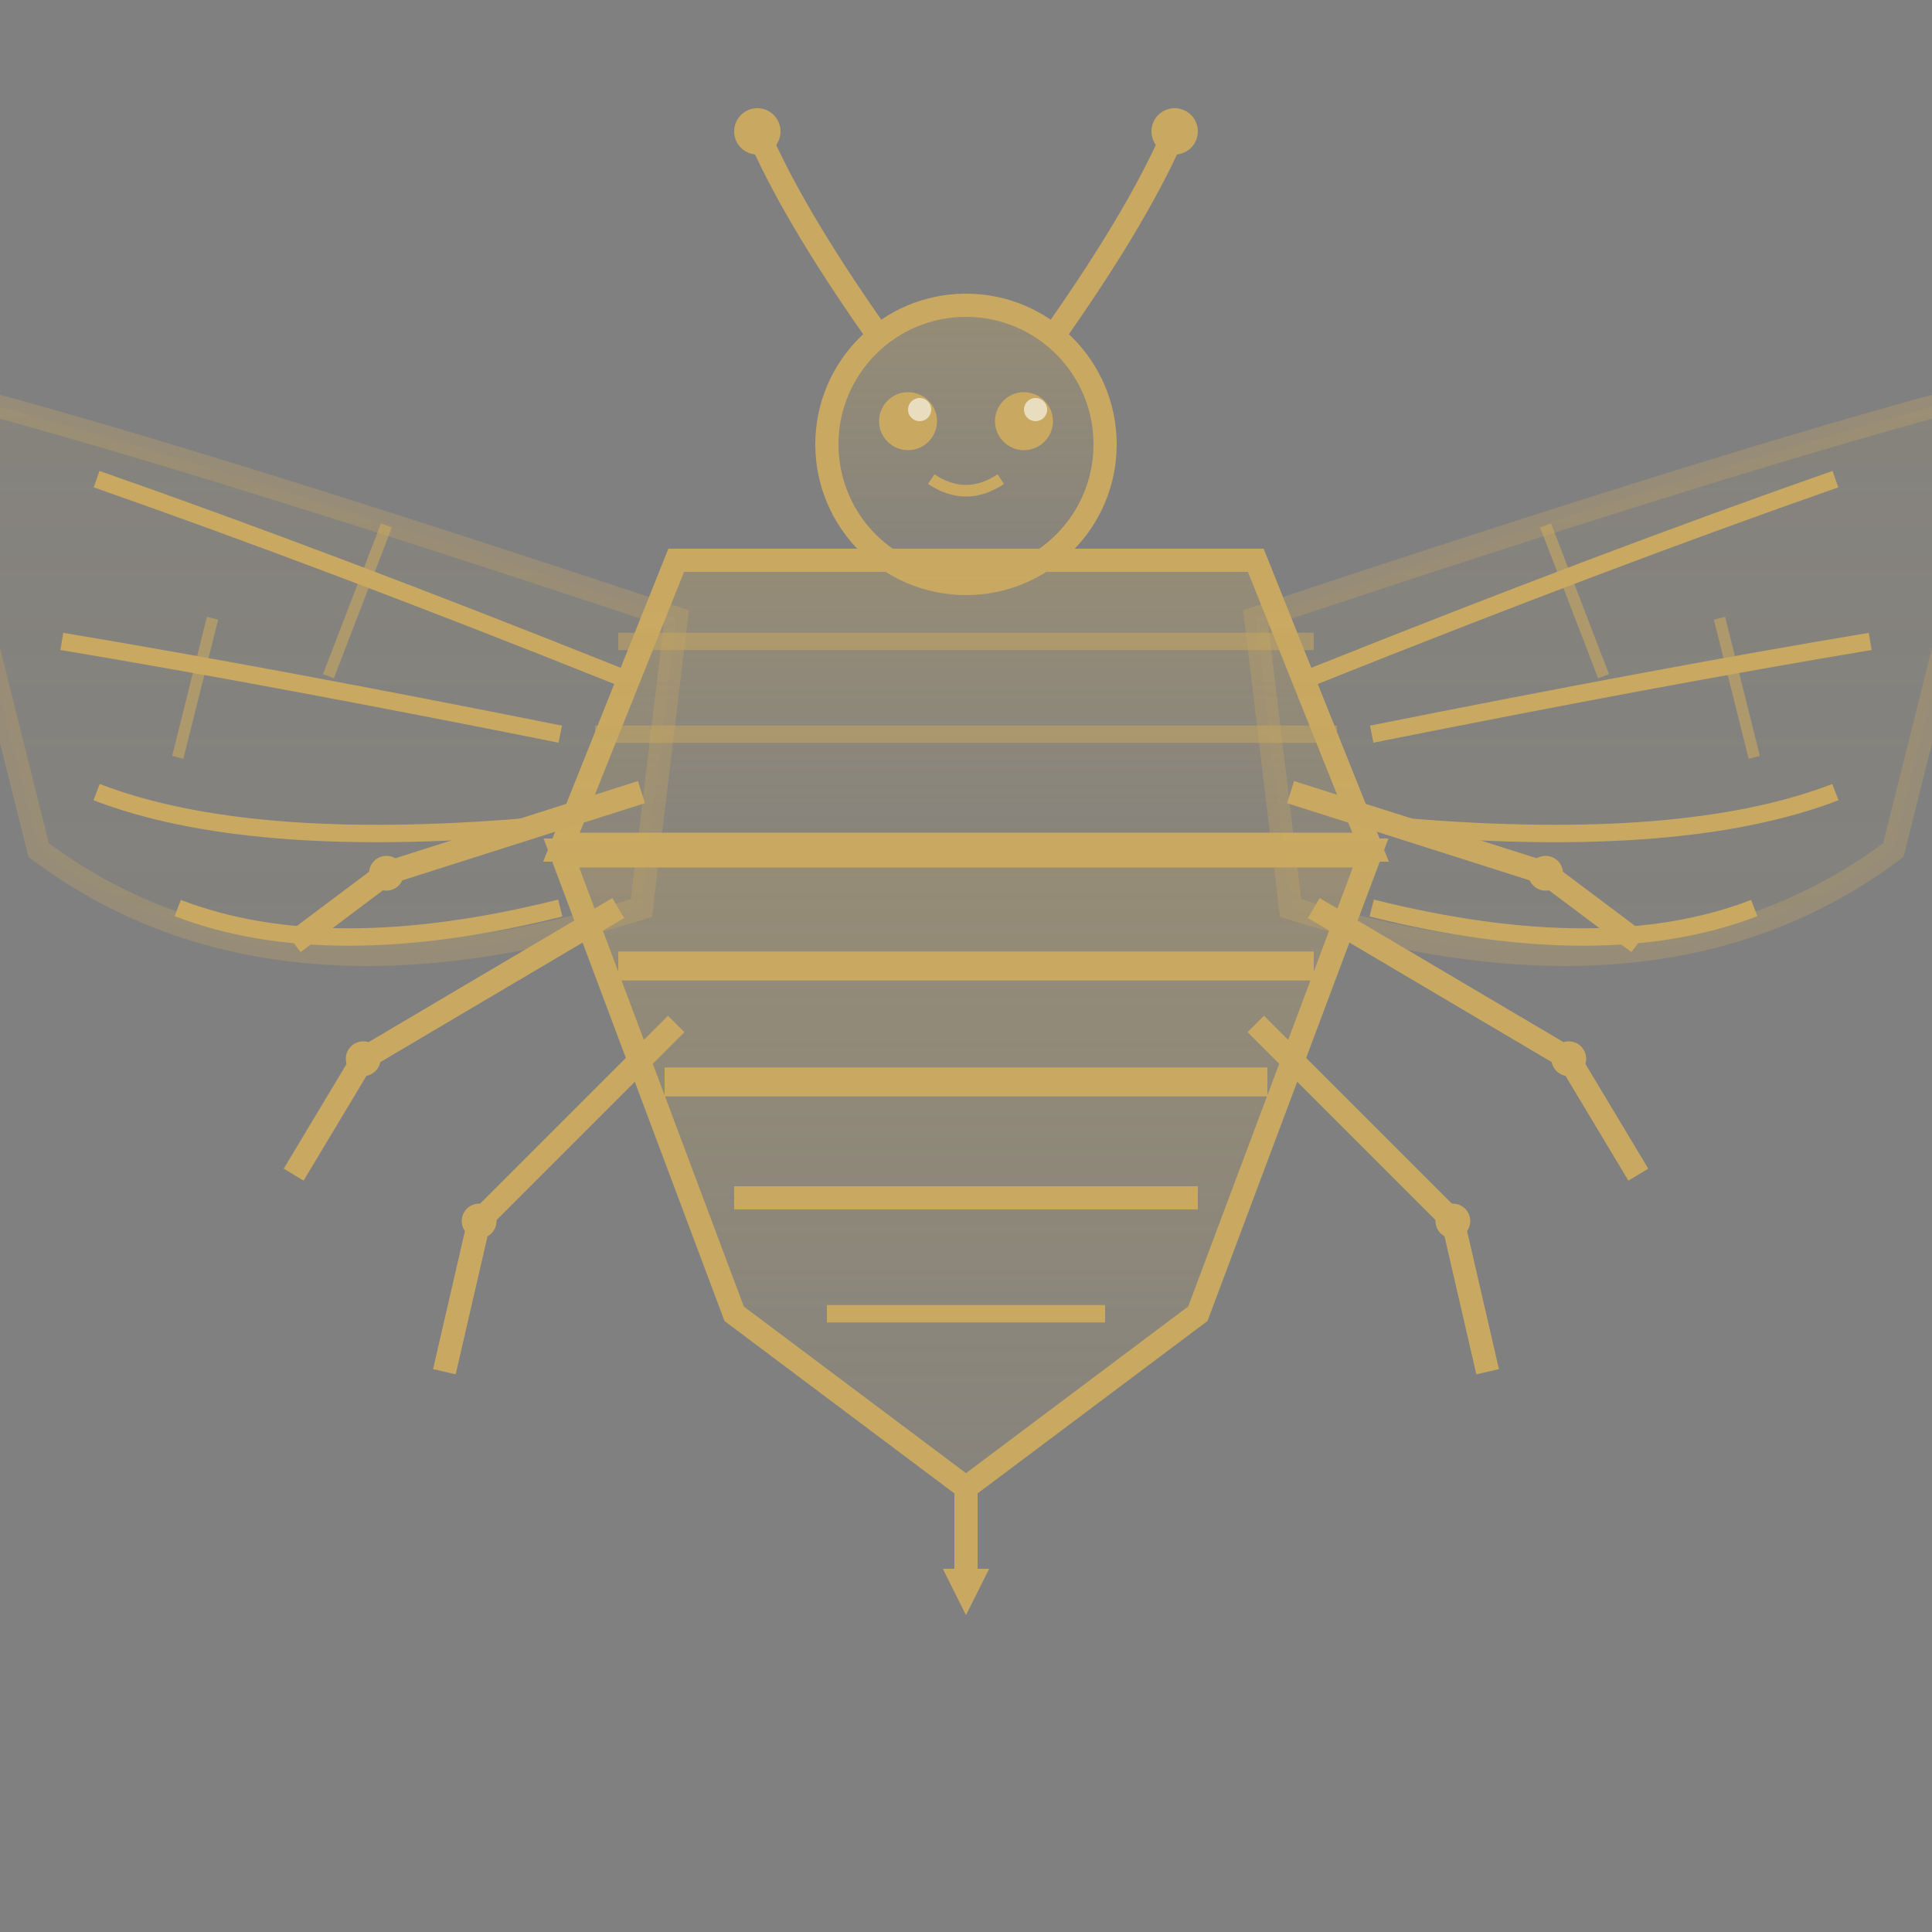 <svg width="200" height="200" viewBox="0 0 200 200" xmlns="http://www.w3.org/2000/svg">
  <rect x="0" y="0" width="200" height="200" fill="#808080" stroke="none"/>
  <defs>
    <linearGradient id="g" x1="0" y1="0" x2="0" y2="1">
      <stop offset="0" stop-color="#C9A961" stop-opacity=".3"/>
      <stop offset="1" stop-color="#C9A961" stop-opacity=".1"/>
    </linearGradient>
  </defs>
  <g transform="translate(100,100)">
    <!-- Removed outer circle for transparent background -->
    <!-- Bee scaled to 1.2 (was 0.75) for larger size -->
    <g transform="scale(1.2)">
      <!-- Head -->
      <g id="h">
        <circle cy="-45" r="12" stroke="#C9A961" stroke-width="2" fill="url(#g)"/>
        <circle cx="-5" cy="-47" r="2.5" fill="#C9A961"/>
        <circle cx="5" cy="-47" r="2.5" fill="#C9A961"/>
        <circle cx="-4" cy="-48" r="1" fill="#fff" opacity=".6"/>
        <circle cx="6" cy="-48" r="1" fill="#fff" opacity=".6"/>
        <path d="M-3-42Q0-40 3-42" stroke="#C9A961" fill="none"/>
      </g>
      <!-- Antennae -->
      <g id="a">
        <path d="M-8-55Q-15-65-18-72" stroke="#C9A961" stroke-width="2" fill="none"/>
        <circle cx="-18" cy="-72" r="2" fill="#C9A961"/>
        <path d="M8-55Q15-65 18-72" stroke="#C9A961" stroke-width="2" fill="none"/>
        <circle cx="18" cy="-72" r="2" fill="#C9A961"/>
      </g>
      <!-- Thorax -->
      <g id="t">
        <path d="M-25-35L25-35 35-10-35-10Z" stroke="#C9A961" stroke-width="2" fill="url(#g)"/>
        <line x1="-30" y1="-28" x2="30" y2="-28" stroke="#C9A961" stroke-width="1.5" opacity=".5"/>
        <line x1="-32" y1="-20" x2="32" y2="-20" stroke="#C9A961" stroke-width="1.5" opacity=".5"/>
      </g>
      <!-- Body -->
      <g id="b">
        <path d="M-35-10L35-10 20 30 0 45-20 30Z" stroke="#C9A961" stroke-width="2" fill="url(#g)"/>
        <line x1="-35" y1="-10" x2="35" y2="-10" stroke="#C9A961" stroke-width="3"/>
        <line x1="-30" y2="0" x2="30" stroke="#C9A961" stroke-width="2.5"/>
        <line x1="-26" y1="10" x2="26" y2="10" stroke="#C9A961" stroke-width="2.5"/>
        <line x1="-20" y1="20" x2="20" y2="20" stroke="#C9A961" stroke-width="2"/>
        <line x1="-12" y1="30" x2="12" y2="30" stroke="#C9A961" stroke-width="1.5"/>
        <path d="M0 45L0 52" stroke="#C9A961" stroke-width="2"/>
        <path d="M-2 52L0 56 2 52" fill="#C9A961"/>
      </g>
      <!-- Left Wing -->
      <g id="lw">
        <path d="M-25-30Q-70-45-90-50-85-30-80-10-60 5-28-5Z" stroke="#C9A961" stroke-width="2" fill="url(#g)" opacity=".3"/>
        <path d="M-30-25Q-55-35-75-42" stroke="#C9A961" stroke-width="1.5" fill="none"/>
        <path d="M-35-20Q-60-25-78-28" stroke="#C9A961" stroke-width="1.5" fill="none"/>
        <path d="M-38-12Q-62-10-75-15" stroke="#C9A961" stroke-width="1.5" fill="none"/>
        <path d="M-35-5Q-55 0-68-5" stroke="#C9A961" stroke-width="1.5" fill="none"/>
        <line x1="-50" y1="-38" x2="-55" y2="-25" stroke="#C9A961" opacity=".6"/>
        <line x1="-65" y1="-30" x2="-68" y2="-18" stroke="#C9A961" opacity=".6"/>
      </g>
      <!-- Right Wing -->
      <g id="rw">
        <path d="M25-30Q70-45 90-50 85-30 80-10 60 5 28-5Z" stroke="#C9A961" stroke-width="2" fill="url(#g)" opacity=".3"/>
        <path d="M30-25Q55-35 75-42" stroke="#C9A961" stroke-width="1.5" fill="none"/>
        <path d="M35-20Q60-25 78-28" stroke="#C9A961" stroke-width="1.5" fill="none"/>
        <path d="M38-12Q62-10 75-15" stroke="#C9A961" stroke-width="1.5" fill="none"/>
        <path d="M35-5Q55 0 68-5" stroke="#C9A961" stroke-width="1.5" fill="none"/>
        <line x1="50" y1="-38" x2="55" y2="-25" stroke="#C9A961" opacity=".6"/>
        <line x1="65" y1="-30" x2="68" y2="-18" stroke="#C9A961" opacity=".6"/>
      </g>
      <!-- Legs -->
      <g id="l">
        <path d="M-28-15L-50-8-58-2" stroke="#C9A961" stroke-width="2" fill="none"/>
        <circle cx="-50" cy="-8" r="1.5" fill="#C9A961"/>
        <path d="M-30-5L-52 8-58 18" stroke="#C9A961" stroke-width="2" fill="none"/>
        <circle cx="-52" cy="8" r="1.5" fill="#C9A961"/>
        <path d="M-25 5L-42 22-45 35" stroke="#C9A961" stroke-width="2" fill="none"/>
        <circle cx="-42" cy="22" r="1.5" fill="#C9A961"/>
        <path d="M28-15L50-8 58-2" stroke="#C9A961" stroke-width="2" fill="none"/>
        <circle cx="50" cy="-8" r="1.5" fill="#C9A961"/>
        <path d="M30-5L52 8 58 18" stroke="#C9A961" stroke-width="2" fill="none"/>
        <circle cx="52" cy="8" r="1.5" fill="#C9A961"/>
        <path d="M25 5L42 22 45 35" stroke="#C9A961" stroke-width="2" fill="none"/>
        <circle cx="42" cy="22" r="1.5" fill="#C9A961"/>
      </g>
    </g>
  </g>
</svg>

